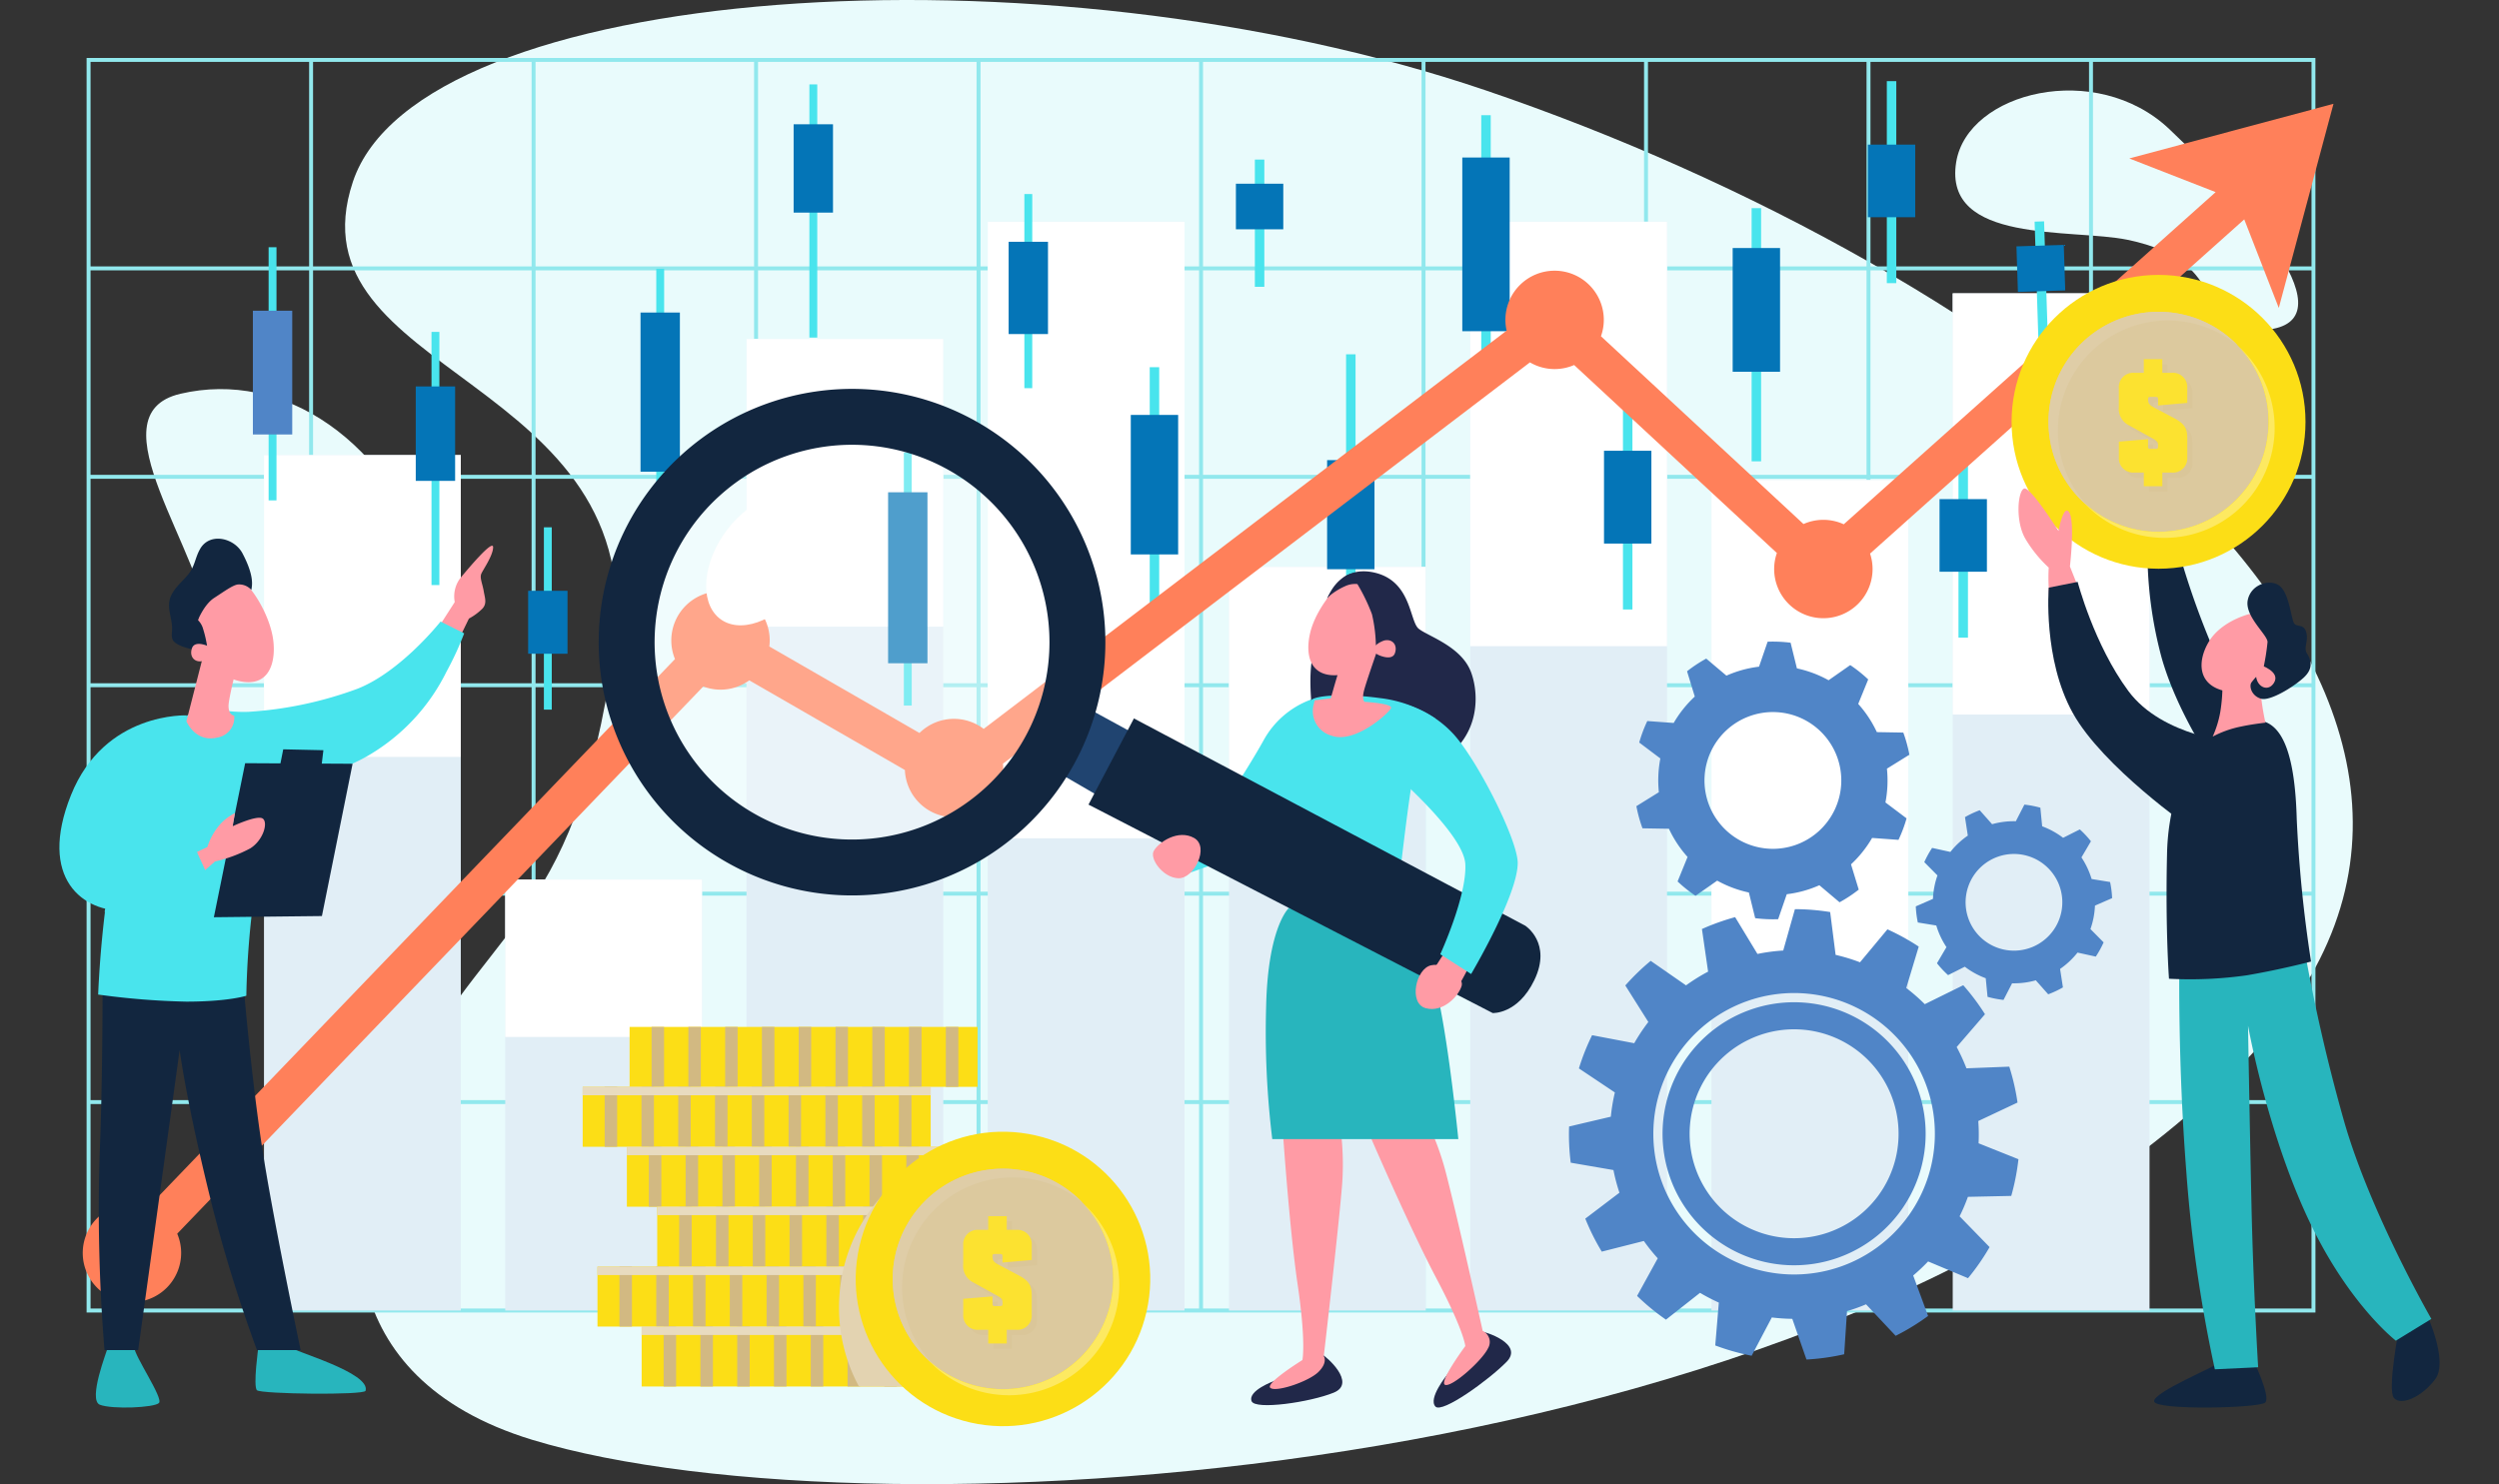 <svg xmlns="http://www.w3.org/2000/svg" width="505" height="300" viewBox="0 0 505 300">
  <rect x="0" y="0" width="505" height="300" fill="#333333" stroke="none"/>
  <g id="t1-i3" transform="translate(771 236)">
    <rect id="Rectángulo_36507" data-name="Rectángulo 36507" width="505" height="300" transform="translate(-771 -236)" fill="none"/>
    <g id="Group_110006" data-name="Group 110006">
      <path id="Path_168144" data-name="Path 168144" d="M-312.555-26.657C-251.6-99.126-366.207-182.2-470.7-217.711c-90.177-30.646-215.625-21.628-228.986,18.447-13.179,39.528,60.651,39.022,52.716,94.868C-655.211-46.421-672.916-51.5-693.1-9.528-701.337,7.6-704.917,42.4-663.448,55.035-594.258,76.117-393.277,64.259-312.555-26.657Z" fill="#e9fbfc"/>
      <path id="Path_168145" data-name="Path 168145" d="M-706.888-58.719c14.651.965,39.816-11.58,23.871-60.4-9.22-28.233-30.859-42.109-51.512-37.289-18.116,4.227,4.912,32.025,6.049,48.585C-726.544-79.642-729.38-60.2-706.888-58.719Z" fill="#e9fbfc"/>
      <path id="Path_168146" data-name="Path 168146" d="M-314.763-169.249c19.206-.2,1.006-22.793-17.868-40.663-14.791-14-40.769-7.521-43.062,6.7-2.675,16.59,23.447,13.372,34.636,15.686C-319.217-183.005-328.318-169.106-314.763-169.249Z" fill="#e9fbfc"/>
    </g>
    <g id="Group_110073" data-name="Group 110073">
      <g id="Group_110023" data-name="Group 110023">
        <g id="Group_110013" data-name="Group 110013">
          <g id="Group_110007" data-name="Group 110007">
            <path id="Path_168147" data-name="Path 168147" d="M-303.091,29.3H-753.5V-224.279h450.4ZM-752.7,28.5h448.813V-223.483H-752.7Z" fill="#91e8ed"/>
          </g>
          <g id="Group_110008" data-name="Group 110008">
            <rect id="Rectangle_36513" data-name="Rectangle 36513" width="449.609" height="0.795" transform="translate(-753.098 -13.627)" fill="#91e8ed"/>
          </g>
          <g id="Group_110009" data-name="Group 110009">
            <rect id="Rectangle_36514" data-name="Rectangle 36514" width="449.609" height="0.795" transform="translate(-753.098 -55.757)" fill="#91e8ed"/>
          </g>
          <g id="Group_110010" data-name="Group 110010">
            <rect id="Rectangle_36515" data-name="Rectangle 36515" width="449.609" height="0.796" transform="translate(-753.098 -97.888)" fill="#91e8ed"/>
          </g>
          <g id="Group_110011" data-name="Group 110011">
            <rect id="Rectangle_36516" data-name="Rectangle 36516" width="449.609" height="0.796" transform="translate(-753.098 -140.018)" fill="#91e8ed"/>
          </g>
          <g id="Group_110012" data-name="Group 110012">
            <rect id="Rectangle_36517" data-name="Rectangle 36517" width="449.609" height="0.796" transform="translate(-753.098 -182.149)" fill="#91e8ed"/>
          </g>
        </g>
        <g id="Group_110014" data-name="Group 110014">
          <rect id="Rectangle_36518" data-name="Rectangle 36518" width="0.796" height="252.782" transform="translate(-528.691 -223.881)" fill="#91e8ed"/>
        </g>
        <g id="Group_110015" data-name="Group 110015">
          <rect id="Rectangle_36519" data-name="Rectangle 36519" width="0.796" height="252.782" transform="translate(-573.652 -223.881)" fill="#91e8ed"/>
        </g>
        <g id="Group_110016" data-name="Group 110016">
          <rect id="Rectangle_36520" data-name="Rectangle 36520" width="0.796" height="252.782" transform="translate(-618.613 -223.881)" fill="#91e8ed"/>
        </g>
        <g id="Group_110017" data-name="Group 110017">
          <rect id="Rectangle_36521" data-name="Rectangle 36521" width="0.796" height="252.782" transform="translate(-663.574 -223.881)" fill="#91e8ed"/>
        </g>
        <g id="Group_110018" data-name="Group 110018">
          <rect id="Rectangle_36522" data-name="Rectangle 36522" width="0.796" height="252.782" transform="translate(-708.535 -223.881)" fill="#91e8ed"/>
        </g>
        <g id="Group_110019" data-name="Group 110019">
          <rect id="Rectangle_36523" data-name="Rectangle 36523" width="0.796" height="252.782" transform="translate(-393.809 -223.881)" fill="#91e8ed"/>
        </g>
        <g id="Group_110020" data-name="Group 110020">
          <rect id="Rectangle_36524" data-name="Rectangle 36524" width="0.796" height="252.782" transform="translate(-438.77 -223.881)" fill="#91e8ed"/>
        </g>
        <g id="Group_110021" data-name="Group 110021">
          <rect id="Rectangle_36525" data-name="Rectangle 36525" width="0.796" height="252.782" transform="translate(-483.731 -223.881)" fill="#91e8ed"/>
        </g>
        <g id="Group_110022" data-name="Group 110022">
          <rect id="Rectangle_36526" data-name="Rectangle 36526" width="0.796" height="252.782" transform="translate(-348.848 -223.881)" fill="#91e8ed"/>
        </g>
      </g>
      <g id="Group_110026" data-name="Group 110026">
        <g id="Group_110024" data-name="Group 110024">
          <rect id="Rectangle_36527" data-name="Rectangle 36527" width="39.771" height="172.91" transform="translate(-717.653 -144.009)" fill="#e1eef6"/>
          <rect id="Rectangle_36528" data-name="Rectangle 36528" width="39.771" height="87.113" transform="translate(-668.902 -58.212)" fill="#e1eef6"/>
          <rect id="Rectangle_36529" data-name="Rectangle 36529" width="39.771" height="196.389" transform="translate(-620.15 -167.488)" fill="#e1eef6"/>
          <rect id="Rectangle_36530" data-name="Rectangle 36530" width="39.771" height="220.087" transform="translate(-571.399 -191.186)" fill="#e1eef6"/>
          <rect id="Rectangle_36531" data-name="Rectangle 36531" width="39.771" height="150.309" transform="translate(-522.647 -121.408)" fill="#e1eef6"/>
          <rect id="Rectangle_36532" data-name="Rectangle 36532" width="39.771" height="220.087" transform="translate(-473.896 -191.186)" fill="#e1eef6"/>
          <rect id="Rectangle_36533" data-name="Rectangle 36533" width="39.771" height="167.863" transform="translate(-425.144 -138.962)" fill="#e1eef6"/>
          <rect id="Rectangle_36534" data-name="Rectangle 36534" width="39.771" height="205.605" transform="translate(-376.393 -176.704)" fill="#e1eef6"/>
        </g>
        <g id="Group_110025" data-name="Group 110025">
          <rect id="Rectangle_36535" data-name="Rectangle 36535" width="39.771" height="61.001" transform="translate(-717.653 -144.009)" fill="#fff"/>
          <rect id="Rectangle_36536" data-name="Rectangle 36536" width="39.771" height="31.817" transform="translate(-668.902 -58.212)" fill="#fff"/>
          <rect id="Rectangle_36537" data-name="Rectangle 36537" width="39.771" height="58.149" transform="translate(-620.15 -167.488)" fill="#fff"/>
          <rect id="Rectangle_36538" data-name="Rectangle 36538" width="39.771" height="124.635" transform="translate(-571.399 -191.186)" fill="#fff"/>
          <rect id="Rectangle_36539" data-name="Rectangle 36539" width="39.771" height="42.35" transform="translate(-522.647 -121.408)" fill="#fff"/>
          <rect id="Rectangle_36540" data-name="Rectangle 36540" width="39.771" height="85.797" transform="translate(-473.896 -191.186)" fill="#fff"/>
          <rect id="Rectangle_36541" data-name="Rectangle 36541" width="39.771" height="98.085" transform="translate(-425.144 -138.962)" fill="#fff"/>
          <rect id="Rectangle_36542" data-name="Rectangle 36542" width="39.771" height="85.138" transform="translate(-376.393 -176.704)" fill="#fff"/>
        </g>
      </g>
      <g id="Group_110037" data-name="Group 110037">
        <g id="Group_110027" data-name="Group 110027">
          <rect id="Rectangle_36543" data-name="Rectangle 36543" width="1.591" height="51.173" transform="translate(-716.717 -186.026)" fill="#49e4ed"/>
          <rect id="Rectangle_36544" data-name="Rectangle 36544" width="7.954" height="25.015" transform="translate(-719.898 -173.193)" fill="#5085c7"/>
        </g>
        <g id="Group_110028" data-name="Group 110028">
          <rect id="Rectangle_36545" data-name="Rectangle 36545" width="1.591" height="36.854" transform="translate(-661.091 -129.413)" fill="#49e4ed"/>
          <rect id="Rectangle_36546" data-name="Rectangle 36546" width="7.954" height="12.727" transform="translate(-664.272 -116.58)" fill="#0475b7"/>
        </g>
        <g id="Group_110029" data-name="Group 110029">
          <rect id="Rectangle_36547" data-name="Rectangle 36547" width="1.591" height="51.173" transform="translate(-638.38 -181.678)" fill="#49e4ed"/>
          <rect id="Rectangle_36548" data-name="Rectangle 36548" width="7.954" height="32.174" transform="translate(-641.562 -172.823)" fill="#0475b7"/>
        </g>
        <g id="Group_110030" data-name="Group 110030">
          <rect id="Rectangle_36549" data-name="Rectangle 36549" width="1.591" height="51.173" transform="translate(-607.44 -218.94)" fill="#49e4ed"/>
          <rect id="Rectangle_36550" data-name="Rectangle 36550" width="7.954" height="17.856" transform="translate(-610.622 -210.88)" fill="#0475b7"/>
        </g>
        <g id="Group_110031" data-name="Group 110031">
          <rect id="Rectangle_36551" data-name="Rectangle 36551" width="1.591" height="51.173" transform="translate(-588.35 -144.554)" fill="#49e4ed"/>
          <rect id="Rectangle_36552" data-name="Rectangle 36552" width="7.954" height="34.561" transform="translate(-591.532 -136.494)" fill="#0475b7"/>
        </g>
        <g id="Group_110032" data-name="Group 110032">
          <rect id="Rectangle_36553" data-name="Rectangle 36553" width="1.591" height="39.241" transform="translate(-563.994 -196.777)" fill="#49e4ed"/>
          <rect id="Rectangle_36554" data-name="Rectangle 36554" width="7.954" height="18.651" transform="translate(-567.175 -187.126)" fill="#0475b7"/>
        </g>
        <g id="Group_110033" data-name="Group 110033">
          <rect id="Rectangle_36555" data-name="Rectangle 36555" width="1.914" height="51.173" transform="translate(-538.661 -161.778)" fill="#49e4ed"/>
          <rect id="Rectangle_36556" data-name="Rectangle 36556" width="9.573" height="28.197" transform="translate(-542.49 -152.128)" fill="#0475b7"/>
        </g>
        <g id="Group_110034" data-name="Group 110034">
          <rect id="Rectangle_36557" data-name="Rectangle 36557" width="1.914" height="25.718" transform="translate(-517.417 -203.744)" fill="#49e4ed"/>
          <rect id="Rectangle_36558" data-name="Rectangle 36558" width="9.573" height="9.216" transform="translate(-521.246 -198.866)" fill="#0475b7"/>
        </g>
        <rect id="Rectangle_36559" data-name="Rectangle 36559" width="1.915" height="25.718" transform="matrix(0.999, -0.032, 0.032, 0.999, -359.845, -191.199)" fill="#49e4ed"/>
        <rect id="Rectangle_36560" data-name="Rectangle 36560" width="9.573" height="9.216" transform="matrix(0.999, -0.032, 0.032, 0.999, -363.514, -186.199)" fill="#0475b7"/>
        <g id="Group_110035" data-name="Group 110035">
          <rect id="Rectangle_36561" data-name="Rectangle 36561" width="1.591" height="51.173" transform="translate(-683.802 -168.91)" fill="#49e4ed"/>
          <rect id="Rectangle_36562" data-name="Rectangle 36562" width="7.954" height="19.09" transform="translate(-686.983 -157.888)" fill="#0475b7"/>
        </g>
        <g id="Group_110036" data-name="Group 110036">
          <rect id="Rectangle_36563" data-name="Rectangle 36563" width="1.914" height="51.173" transform="translate(-498.985 -164.383)" fill="#49e4ed"/>
          <rect id="Rectangle_36564" data-name="Rectangle 36564" width="9.573" height="22.053" transform="translate(-502.814 -142.993)" fill="#0475b7"/>
        </g>
        <rect id="Rectangle_36565" data-name="Rectangle 36565" width="1.915" height="51.173" transform="translate(-471.666 -212.714)" fill="#49e4ed"/>
        <rect id="Rectangle_36566" data-name="Rectangle 36566" width="9.573" height="35.109" transform="translate(-475.495 -204.16)" fill="#0475b7"/>
        <rect id="Rectangle_36567" data-name="Rectangle 36567" width="1.915" height="43.218" transform="translate(-443.031 -156.018)" fill="#49e4ed"/>
        <rect id="Rectangle_36568" data-name="Rectangle 36568" width="9.573" height="18.761" transform="translate(-446.86 -144.887)" fill="#0475b7"/>
        <rect id="Rectangle_36569" data-name="Rectangle 36569" width="1.915" height="51.173" transform="translate(-417.029 -193.925)" fill="#49e4ed"/>
        <rect id="Rectangle_36570" data-name="Rectangle 36570" width="9.573" height="25.015" transform="translate(-420.858 -185.865)" fill="#0475b7"/>
        <rect id="Rectangle_36571" data-name="Rectangle 36571" width="1.915" height="40.832" transform="translate(-389.71 -219.598)" fill="#49e4ed"/>
        <rect id="Rectangle_36572" data-name="Rectangle 36572" width="9.573" height="14.674" transform="translate(-393.539 -206.766)" fill="#0475b7"/>
        <rect id="Rectangle_36573" data-name="Rectangle 36573" width="1.914" height="40.832" transform="translate(-375.227 -147.941)" fill="#49e4ed"/>
        <rect id="Rectangle_36574" data-name="Rectangle 36574" width="9.573" height="14.674" transform="translate(-379.056 -135.108)" fill="#0475b7"/>
      </g>
      <path id="Path_168148" data-name="Path 168148" d="M-320.078-209.5l-20.632,5.529,17.45,6.806-75.152,67.141a9.884,9.884,0,0,0-4.123-.9,9.907,9.907,0,0,0-4.012.849l-40.929-37.958a9.9,9.9,0,0,0,.575-3.308,9.943,9.943,0,0,0-9.943-9.942,9.943,9.943,0,0,0-9.943,9.942,9.935,9.935,0,0,0,.247,2.176l-105.678,80.5a9.88,9.88,0,0,0-6-2.028,9.911,9.911,0,0,0-6.971,2.857l-30.348-17.491a10.084,10.084,0,0,0,.081-1.211,9.943,9.943,0,0,0-9.943-9.943,9.943,9.943,0,0,0-9.943,9.943,9.907,9.907,0,0,0,.742,3.762L-740.978,7.922a9.919,9.919,0,0,0-3.359-.594,9.943,9.943,0,0,0-9.942,9.943,9.943,9.943,0,0,0,9.942,9.943,9.943,9.943,0,0,0,9.943-9.943,9.912,9.912,0,0,0-.793-3.895l106.3-110.611a9.915,9.915,0,0,0,3.491.642,9.883,9.883,0,0,0,5.811-1.886l31.447,18.125a9.934,9.934,0,0,0,9.923,9.548,9.942,9.942,0,0,0,9.942-9.942c0-.3-.018-.593-.044-.885l106.486-81.118a9.879,9.879,0,0,0,4.99,1.352,9.893,9.893,0,0,0,3.944-.817l40.971,38a9.9,9.9,0,0,0-.549,3.235,9.942,9.942,0,0,0,9.943,9.943,9.943,9.943,0,0,0,9.943-9.943,9.94,9.94,0,0,0-.507-3.12l75.616-67.555,6.98,17.9,5.528-20.631,5.528-20.632Z" fill="#ff805a"/>
      <g id="Group_110038" data-name="Group 110038">
        <circle id="Ellipse_5370" data-name="Ellipse 5370" cx="19.841" cy="19.841" r="19.841" transform="translate(-434.899 2.529) rotate(-64.476)" fill="none"/>
        <path id="Path_168149" data-name="Path 168149" d="M-417.417-31.85a26.584,26.584,0,0,0-16.051,34A26.584,26.584,0,0,0-399.473,18.2,26.583,26.583,0,0,0-383.422-15.8,26.583,26.583,0,0,0-417.417-31.85Zm16.1,44.9A21.112,21.112,0,0,1-428.318.3a21.112,21.112,0,0,1,12.747-27,21.112,21.112,0,0,1,27,12.748A21.112,21.112,0,0,1-401.319,13.047Z" fill="#5085c7"/>
        <path id="Path_168150" data-name="Path 168150" d="M-364.564,5.737a45.62,45.62,0,0,0,1.454-7.416L-371.167-4.9a37.131,37.131,0,0,0-.058-4.5l7.929-3.735a45.6,45.6,0,0,0-1.666-7.256l-8.657.336a37.392,37.392,0,0,0-1.974-4.3l5.721-6.634a45.168,45.168,0,0,0-4.392-5.86l-7.775,3.83a37.275,37.275,0,0,0-3.745-3.27l2.524-8.37a45.8,45.8,0,0,0-6.324-3.49l-5.545,6.662a37.52,37.52,0,0,0-4.929-1.5l-1.1-8.655a45.3,45.3,0,0,0-7.124-.583l-2.361,8.36a37.1,37.1,0,0,0-5.209.692l-4.512-7.441q-1.705.467-3.4,1.072t-3.307,1.332l1.245,8.613a36.987,36.987,0,0,0-4.462,2.775l-7.136-4.954a45.294,45.294,0,0,0-5.13,4.976l4.652,7.381a37.484,37.484,0,0,0-2.851,4.291l-8.516-1.621a45.954,45.954,0,0,0-2.665,6.713l7.267,4.86a37.326,37.326,0,0,0-.813,4.9l-8.438,1.983a45.064,45.064,0,0,0,.333,7.316l8.632,1.487a37.625,37.625,0,0,0,1.211,4.578l-6.9,5.241A45.631,45.631,0,0,0-447.312,17l8.5-2.154A37.04,37.04,0,0,0-436,18.35l-4.176,7.6a45.59,45.59,0,0,0,5.835,4.8l6.883-5.422a37.538,37.538,0,0,0,3.8,1.973l-.723,8.662a45.711,45.711,0,0,0,7.357,2.081l4.076-7.74a36.92,36.92,0,0,0,4.135.28l2.869,8.226a45.207,45.207,0,0,0,7.618-1.065l.575-8.716q.974-.291,1.942-.637t1.9-.743l5.982,6.365A45.22,45.22,0,0,0-381.368,30l-3.011-8.175a36.88,36.88,0,0,0,3.014-2.843l8.066,3.386a45.629,45.629,0,0,0,4.358-6.282L-375,9.862a37.378,37.378,0,0,0,1.678-3.937Zm-34.279,14.214a28.448,28.448,0,0,1-36.38-17.176A28.448,28.448,0,0,1-418.046-33.6a28.448,28.448,0,0,1,36.379,17.177A28.446,28.446,0,0,1-398.843,19.951Z" fill="#5085c7"/>
      </g>
      <path id="Path_168151" data-name="Path 168151" d="M-349.189-60.577a16.548,16.548,0,0,0-1.188-2.112l1.915-3.259a19.717,19.717,0,0,0-2.245-2.4l-3.376,1.7a16.445,16.445,0,0,0-4.233-2.328l-.367-3.761a20,20,0,0,0-3.226-.621l-1.73,3.359a16.272,16.272,0,0,0-4.795.6l-2.506-2.825q-.764.285-1.516.636t-1.458.76l.574,3.733a16.28,16.28,0,0,0-3.526,3.3l-3.69-.813a20.039,20.039,0,0,0-1.582,2.878l2.661,2.685a16.415,16.415,0,0,0-.912,4.744l-3.465,1.511a19.682,19.682,0,0,0,.41,3.258l3.731.608a16.551,16.551,0,0,0,.866,2.262,16.548,16.548,0,0,0,1.188,2.112l-1.915,3.259a19.719,19.719,0,0,0,2.245,2.4l3.377-1.7a16.423,16.423,0,0,0,4.232,2.328l.367,3.761a20,20,0,0,0,3.226.621l1.731-3.359a16.265,16.265,0,0,0,4.794-.6l2.506,2.825q.765-.285,1.516-.636t1.458-.76l-.574-3.733a16.257,16.257,0,0,0,3.526-3.305l3.69.813a19.938,19.938,0,0,0,1.582-2.878l-2.66-2.685a16.414,16.414,0,0,0,.911-4.744l3.466-1.511a19.787,19.787,0,0,0-.41-3.258l-3.732-.608A16.425,16.425,0,0,0-349.189-60.577Zm-10.673,15.812a9.776,9.776,0,0,1-13-4.692,9.776,9.776,0,0,1,4.693-13,9.775,9.775,0,0,1,13,4.692A9.776,9.776,0,0,1-359.862-44.765Z" fill="#5085c7"/>
      <path id="Path_168152" data-name="Path 168152" d="M-389.588-77.2a23.454,23.454,0,0,0-.1-3.424l4.542-2.819a27.807,27.807,0,0,0-1.232-4.476l-5.345-.094a23.217,23.217,0,0,0-3.766-5.7l2.017-4.949a28.165,28.165,0,0,0-3.628-2.9l-4.377,3.065a23.012,23.012,0,0,0-6.4-2.4l-1.276-5.185q-1.145-.147-2.317-.2c-.781-.035-1.556-.036-2.325-.008l-1.739,5.049a23,23,0,0,0-6.587,1.815l-4.083-3.447a28.2,28.2,0,0,0-3.875,2.561l1.562,5.111a23.241,23.241,0,0,0-4.264,5.337l-5.332-.389a27.813,27.813,0,0,0-1.631,4.346l4.269,3.218a23.424,23.424,0,0,0-.4,3.4,23.446,23.446,0,0,0,.1,3.424l-4.542,2.819a27.807,27.807,0,0,0,1.232,4.476l5.345.094a23.266,23.266,0,0,0,3.765,5.7l-2.017,4.948a28.071,28.071,0,0,0,3.629,2.9l4.377-3.064a23.01,23.01,0,0,0,6.4,2.4l1.276,5.186c.763.1,1.535.166,2.317.2s1.556.037,2.325.009l1.739-5.05a23,23,0,0,0,6.587-1.814l4.083,3.446a28.2,28.2,0,0,0,3.875-2.561l-1.562-5.111a23.236,23.236,0,0,0,4.264-5.336l5.332.389a27.964,27.964,0,0,0,1.631-4.347l-4.269-3.217A23.438,23.438,0,0,0-389.588-77.2Zm-23.767,12.763A13.822,13.822,0,0,1-426.54-78.868a13.823,13.823,0,0,1,14.433-13.185A13.823,13.823,0,0,1-398.922-77.62,13.823,13.823,0,0,1-413.355-64.435Z" fill="#5085c7"/>
      <g id="Group_110057" data-name="Group 110057">
        <g id="Group_110050" data-name="Group 110050">
          <g id="Group_110039" data-name="Group 110039">
            <rect id="Rectangle_36575" data-name="Rectangle 36575" width="70.322" height="12.114" transform="translate(-643.772 -28.422)" fill="#fcde16"/>
            <rect id="Rectangle_36576" data-name="Rectangle 36576" width="2.524" height="12.114" transform="translate(-639.331 -28.422)" fill="#d2b982" style="mix-blend-mode: multiply;isolation: isolate"/>
            <rect id="Rectangle_36577" data-name="Rectangle 36577" width="2.524" height="12.114" transform="translate(-631.898 -28.422)" fill="#d2b982" style="mix-blend-mode: multiply;isolation: isolate"/>
            <rect id="Rectangle_36578" data-name="Rectangle 36578" width="2.524" height="12.114" transform="translate(-624.464 -28.422)" fill="#d2b982" style="mix-blend-mode: multiply;isolation: isolate"/>
            <rect id="Rectangle_36579" data-name="Rectangle 36579" width="2.524" height="12.114" transform="translate(-617.031 -28.422)" fill="#d2b982" style="mix-blend-mode: multiply;isolation: isolate"/>
            <rect id="Rectangle_36580" data-name="Rectangle 36580" width="2.524" height="12.114" transform="translate(-609.598 -28.422)" fill="#d2b982" style="mix-blend-mode: multiply;isolation: isolate"/>
            <rect id="Rectangle_36581" data-name="Rectangle 36581" width="2.524" height="12.114" transform="translate(-602.164 -28.422)" fill="#d2b982" style="mix-blend-mode: multiply;isolation: isolate"/>
            <rect id="Rectangle_36582" data-name="Rectangle 36582" width="2.524" height="12.114" transform="translate(-594.731 -28.422)" fill="#d2b982" style="mix-blend-mode: multiply;isolation: isolate"/>
            <rect id="Rectangle_36583" data-name="Rectangle 36583" width="2.524" height="12.114" transform="translate(-587.298 -28.422)" fill="#d2b982" style="mix-blend-mode: multiply;isolation: isolate"/>
            <rect id="Rectangle_36584" data-name="Rectangle 36584" width="2.524" height="12.114" transform="translate(-579.865 -28.422)" fill="#d2b982" style="mix-blend-mode: multiply;isolation: isolate"/>
          </g>
          <g id="Group_110041" data-name="Group 110041">
            <g id="Group_110040" data-name="Group 110040">
              <rect id="Rectangle_36585" data-name="Rectangle 36585" width="70.322" height="12.114" transform="translate(-653.25 -16.309)" fill="#fcde16"/>
              <rect id="Rectangle_36586" data-name="Rectangle 36586" width="2.524" height="12.114" transform="translate(-648.81 -16.309)" fill="#d2b982" style="mix-blend-mode: multiply;isolation: isolate"/>
              <rect id="Rectangle_36587" data-name="Rectangle 36587" width="2.524" height="12.114" transform="translate(-641.376 -16.309)" fill="#d2b982" style="mix-blend-mode: multiply;isolation: isolate"/>
              <rect id="Rectangle_36588" data-name="Rectangle 36588" width="2.524" height="12.114" transform="translate(-633.943 -16.309)" fill="#d2b982" style="mix-blend-mode: multiply;isolation: isolate"/>
              <rect id="Rectangle_36589" data-name="Rectangle 36589" width="2.524" height="12.114" transform="translate(-626.51 -16.309)" fill="#d2b982" style="mix-blend-mode: multiply;isolation: isolate"/>
              <rect id="Rectangle_36590" data-name="Rectangle 36590" width="2.524" height="12.114" transform="translate(-619.076 -16.309)" fill="#d2b982" style="mix-blend-mode: multiply;isolation: isolate"/>
              <rect id="Rectangle_36591" data-name="Rectangle 36591" width="2.524" height="12.114" transform="translate(-611.643 -16.309)" fill="#d2b982" style="mix-blend-mode: multiply;isolation: isolate"/>
              <rect id="Rectangle_36592" data-name="Rectangle 36592" width="2.524" height="12.114" transform="translate(-604.209 -16.309)" fill="#d2b982" style="mix-blend-mode: multiply;isolation: isolate"/>
              <rect id="Rectangle_36593" data-name="Rectangle 36593" width="2.524" height="12.114" transform="translate(-596.776 -16.309)" fill="#d2b982" style="mix-blend-mode: multiply;isolation: isolate"/>
              <rect id="Rectangle_36594" data-name="Rectangle 36594" width="2.524" height="12.114" transform="translate(-589.343 -16.309)" fill="#d2b982" style="mix-blend-mode: multiply;isolation: isolate"/>
            </g>
            <rect id="Rectangle_36595" data-name="Rectangle 36595" width="70.322" height="1.702" transform="translate(-653.25 -16.309)" fill="#e8dbbf" style="mix-blend-mode: multiply;isolation: isolate"/>
          </g>
          <g id="Group_110043" data-name="Group 110043">
            <g id="Group_110042" data-name="Group 110042">
              <rect id="Rectangle_36596" data-name="Rectangle 36596" width="70.322" height="12.114" transform="translate(-644.322 -4.195)" fill="#fcde16"/>
              <rect id="Rectangle_36597" data-name="Rectangle 36597" width="2.524" height="12.114" transform="translate(-639.882 -4.195)" fill="#d2b982" style="mix-blend-mode: multiply;isolation: isolate"/>
              <rect id="Rectangle_36598" data-name="Rectangle 36598" width="2.524" height="12.114" transform="translate(-632.448 -4.195)" fill="#d2b982" style="mix-blend-mode: multiply;isolation: isolate"/>
              <rect id="Rectangle_36599" data-name="Rectangle 36599" width="2.524" height="12.114" transform="translate(-625.015 -4.195)" fill="#d2b982" style="mix-blend-mode: multiply;isolation: isolate"/>
              <rect id="Rectangle_36600" data-name="Rectangle 36600" width="2.524" height="12.114" transform="translate(-617.582 -4.195)" fill="#d2b982" style="mix-blend-mode: multiply;isolation: isolate"/>
              <rect id="Rectangle_36601" data-name="Rectangle 36601" width="2.524" height="12.114" transform="translate(-610.148 -4.195)" fill="#d2b982" style="mix-blend-mode: multiply;isolation: isolate"/>
              <rect id="Rectangle_36602" data-name="Rectangle 36602" width="2.524" height="12.114" transform="translate(-602.715 -4.195)" fill="#d2b982" style="mix-blend-mode: multiply;isolation: isolate"/>
              <rect id="Rectangle_36603" data-name="Rectangle 36603" width="2.524" height="12.114" transform="translate(-595.282 -4.195)" fill="#d2b982" style="mix-blend-mode: multiply;isolation: isolate"/>
              <rect id="Rectangle_36604" data-name="Rectangle 36604" width="2.524" height="12.114" transform="translate(-587.848 -4.195)" fill="#d2b982" style="mix-blend-mode: multiply;isolation: isolate"/>
              <rect id="Rectangle_36605" data-name="Rectangle 36605" width="2.524" height="12.114" transform="translate(-580.415 -4.195)" fill="#d2b982" style="mix-blend-mode: multiply;isolation: isolate"/>
            </g>
            <rect id="Rectangle_36606" data-name="Rectangle 36606" width="70.322" height="1.702" transform="translate(-644.322 -4.195)" fill="#e8dbbf" style="mix-blend-mode: multiply;isolation: isolate"/>
          </g>
          <g id="Group_110045" data-name="Group 110045">
            <g id="Group_110044" data-name="Group 110044">
              <rect id="Rectangle_36607" data-name="Rectangle 36607" width="70.322" height="12.114" transform="translate(-638.187 7.919)" fill="#fcde16"/>
              <rect id="Rectangle_36608" data-name="Rectangle 36608" width="2.524" height="12.114" transform="translate(-633.746 7.919)" fill="#d2b982" style="mix-blend-mode: multiply;isolation: isolate"/>
              <rect id="Rectangle_36609" data-name="Rectangle 36609" width="2.524" height="12.114" transform="translate(-626.313 7.919)" fill="#d2b982" style="mix-blend-mode: multiply;isolation: isolate"/>
              <rect id="Rectangle_36610" data-name="Rectangle 36610" width="2.524" height="12.114" transform="translate(-618.88 7.918)" fill="#d2b982" style="mix-blend-mode: multiply;isolation: isolate"/>
              <rect id="Rectangle_36611" data-name="Rectangle 36611" width="2.524" height="12.114" transform="translate(-611.446 7.918)" fill="#d2b982" style="mix-blend-mode: multiply;isolation: isolate"/>
              <rect id="Rectangle_36612" data-name="Rectangle 36612" width="2.524" height="12.114" transform="translate(-604.013 7.918)" fill="#d2b982" style="mix-blend-mode: multiply;isolation: isolate"/>
              <rect id="Rectangle_36613" data-name="Rectangle 36613" width="2.524" height="12.114" transform="translate(-596.58 7.918)" fill="#d2b982" style="mix-blend-mode: multiply;isolation: isolate"/>
              <rect id="Rectangle_36614" data-name="Rectangle 36614" width="2.524" height="12.114" transform="translate(-589.146 7.918)" fill="#d2b982" style="mix-blend-mode: multiply;isolation: isolate"/>
              <rect id="Rectangle_36615" data-name="Rectangle 36615" width="2.524" height="12.114" transform="translate(-581.713 7.918)" fill="#d2b982" style="mix-blend-mode: multiply;isolation: isolate"/>
              <rect id="Rectangle_36616" data-name="Rectangle 36616" width="2.524" height="12.114" transform="translate(-574.28 7.918)" fill="#d2b982" style="mix-blend-mode: multiply;isolation: isolate"/>
            </g>
            <rect id="Rectangle_36617" data-name="Rectangle 36617" width="70.322" height="1.702" transform="translate(-638.187 7.919)" fill="#e8dbbf" style="mix-blend-mode: multiply;isolation: isolate"/>
          </g>
          <g id="Group_110047" data-name="Group 110047">
            <g id="Group_110046" data-name="Group 110046">
              <rect id="Rectangle_36618" data-name="Rectangle 36618" width="70.322" height="12.114" transform="translate(-650.261 20.032)" fill="#fcde16"/>
              <rect id="Rectangle_36619" data-name="Rectangle 36619" width="2.524" height="12.114" transform="translate(-645.821 20.032)" fill="#d2b982" style="mix-blend-mode: multiply;isolation: isolate"/>
              <rect id="Rectangle_36620" data-name="Rectangle 36620" width="2.524" height="12.114" transform="translate(-638.387 20.032)" fill="#d2b982" style="mix-blend-mode: multiply;isolation: isolate"/>
              <rect id="Rectangle_36621" data-name="Rectangle 36621" width="2.524" height="12.114" transform="translate(-630.954 20.032)" fill="#d2b982" style="mix-blend-mode: multiply;isolation: isolate"/>
              <rect id="Rectangle_36622" data-name="Rectangle 36622" width="2.524" height="12.114" transform="translate(-623.521 20.032)" fill="#d2b982" style="mix-blend-mode: multiply;isolation: isolate"/>
              <rect id="Rectangle_36623" data-name="Rectangle 36623" width="2.524" height="12.114" transform="translate(-616.087 20.032)" fill="#d2b982" style="mix-blend-mode: multiply;isolation: isolate"/>
              <rect id="Rectangle_36624" data-name="Rectangle 36624" width="2.524" height="12.114" transform="translate(-608.654 20.032)" fill="#d2b982" style="mix-blend-mode: multiply;isolation: isolate"/>
              <rect id="Rectangle_36625" data-name="Rectangle 36625" width="2.524" height="12.114" transform="translate(-601.221 20.032)" fill="#d2b982" style="mix-blend-mode: multiply;isolation: isolate"/>
              <rect id="Rectangle_36626" data-name="Rectangle 36626" width="2.524" height="12.114" transform="translate(-593.787 20.032)" fill="#d2b982" style="mix-blend-mode: multiply;isolation: isolate"/>
              <rect id="Rectangle_36627" data-name="Rectangle 36627" width="2.524" height="12.114" transform="translate(-586.354 20.032)" fill="#d2b982" style="mix-blend-mode: multiply;isolation: isolate"/>
            </g>
            <rect id="Rectangle_36628" data-name="Rectangle 36628" width="70.322" height="1.702" transform="translate(-650.261 20.032)" fill="#e8dbbf" style="mix-blend-mode: multiply;isolation: isolate"/>
          </g>
          <g id="Group_110049" data-name="Group 110049">
            <g id="Group_110048" data-name="Group 110048">
              <rect id="Rectangle_36629" data-name="Rectangle 36629" width="70.322" height="12.114" transform="translate(-641.333 32.146)" fill="#fcde16"/>
              <rect id="Rectangle_36630" data-name="Rectangle 36630" width="2.524" height="12.114" transform="translate(-636.893 32.146)" fill="#d2b982" style="mix-blend-mode: multiply;isolation: isolate"/>
              <rect id="Rectangle_36631" data-name="Rectangle 36631" width="2.524" height="12.114" transform="translate(-629.459 32.146)" fill="#d2b982" style="mix-blend-mode: multiply;isolation: isolate"/>
              <rect id="Rectangle_36632" data-name="Rectangle 36632" width="2.524" height="12.114" transform="translate(-622.026 32.146)" fill="#d2b982" style="mix-blend-mode: multiply;isolation: isolate"/>
              <rect id="Rectangle_36633" data-name="Rectangle 36633" width="2.524" height="12.114" transform="translate(-614.593 32.146)" fill="#d2b982" style="mix-blend-mode: multiply;isolation: isolate"/>
              <rect id="Rectangle_36634" data-name="Rectangle 36634" width="2.524" height="12.114" transform="translate(-607.159 32.145)" fill="#d2b982" style="mix-blend-mode: multiply;isolation: isolate"/>
              <rect id="Rectangle_36635" data-name="Rectangle 36635" width="2.524" height="12.114" transform="translate(-599.726 32.145)" fill="#d2b982" style="mix-blend-mode: multiply;isolation: isolate"/>
              <rect id="Rectangle_36636" data-name="Rectangle 36636" width="2.524" height="12.114" transform="translate(-592.293 32.145)" fill="#d2b982" style="mix-blend-mode: multiply;isolation: isolate"/>
              <rect id="Rectangle_36637" data-name="Rectangle 36637" width="2.524" height="12.114" transform="translate(-584.859 32.145)" fill="#d2b982" style="mix-blend-mode: multiply;isolation: isolate"/>
              <rect id="Rectangle_36638" data-name="Rectangle 36638" width="2.524" height="12.114" transform="translate(-577.426 32.145)" fill="#d2b982" style="mix-blend-mode: multiply;isolation: isolate"/>
            </g>
            <rect id="Rectangle_36639" data-name="Rectangle 36639" width="70.322" height="1.702" transform="translate(-641.333 32.146)" fill="#e8dbbf" style="mix-blend-mode: multiply;isolation: isolate"/>
          </g>
        </g>
        <path id="Path_168153" data-name="Path 168153" d="M-571.756,7.918H-574V-3.843c-15.423,1.682-27.451,15.416-27.451,32.112a33.466,33.466,0,0,0,4.026,15.99h26.414V32.146h-8.928V20.032h12.075V7.919h-3.891Z" fill="#e3d3b1" style="mix-blend-mode: multiply;isolation: isolate"/>
        <g id="Group_110056" data-name="Group 110056">
          <g id="Group_110052" data-name="Group 110052">
            <g id="Group_110051" data-name="Group 110051">
              <circle id="Ellipse_5371" data-name="Ellipse 5371" cx="29.756" cy="29.756" r="29.756" transform="translate(-603.945 44.918) rotate(-77.154)" fill="#fcde16"/>
              <circle id="Ellipse_5372" data-name="Ellipse 5372" cx="22.283" cy="22.283" r="22.283" transform="translate(-590.601 0.239)" fill="#dcc99e" style="mix-blend-mode: multiply;isolation: isolate"/>
              <path id="Path_168154" data-name="Path 168154" d="M-588.7,24.289A22.284,22.284,0,0,1-566.416,2.005,22.19,22.19,0,0,1-552.238,7.1,22.215,22.215,0,0,0-568.318.239,22.282,22.282,0,0,0-590.6,22.522,22.239,22.239,0,0,0-582.5,39.714,22.21,22.21,0,0,1-588.7,24.289Z" fill="#dfcda7" style="mix-blend-mode: multiply;isolation: isolate"/>
              <path id="Path_168155" data-name="Path 168155" d="M-551.963,7.39a22.2,22.2,0,0,1,5.929,15.132,22.284,22.284,0,0,1-22.284,22.284,22.2,22.2,0,0,1-15.132-5.929,22.219,22.219,0,0,0,16.355,7.151,22.282,22.282,0,0,0,22.283-22.283A22.218,22.218,0,0,0-551.963,7.39Z" fill="#fde961" style="mix-blend-mode: overlay;isolation: isolate"/>
            </g>
          </g>
          <g id="Group_110055" data-name="Group 110055">
            <g id="Group_110053" data-name="Group 110053" style="mix-blend-mode: multiply;isolation: isolate">
              <path id="Path_168156" data-name="Path 168156" d="M-573.279,24.277a3.712,3.712,0,0,1-2.02-3.694V16.745a2.9,2.9,0,0,1,3.117-3.088h1.934V10.886h3.751v2.771h1.934a2.9,2.9,0,0,1,3.117,3.088v3l-5.916.52V18.91c0-.26-.145-.376-.462-.376h-1.1c-.317,0-.462.116-.462.376v.2c0,.836.433,1.154,1.126,1.529l4.242,2.251c2.165,1.154,2.569,2.222,2.569,4.04v3.839a2.9,2.9,0,0,1-3.117,3.088H-566.5v2.77h-3.751v-2.77h-1.934a2.9,2.9,0,0,1-3.117-3.088V27.6l5.916-.491v1.588c0,.259.145.375.462.375h1.1c.317,0,.462-.116.462-.375v-.375c0-.607-.174-.866-1.184-1.415Z" fill="#dac699"/>
            </g>
            <g id="Group_110054" data-name="Group 110054">
              <path id="Path_168157" data-name="Path 168157" d="M-574.336,23.219a3.713,3.713,0,0,1-2.02-3.694V15.686a2.9,2.9,0,0,1,3.117-3.087h1.934V9.828h3.751V12.6h1.934a2.9,2.9,0,0,1,3.117,3.087v3l-5.916.52V17.851c0-.259-.145-.375-.462-.375h-1.1c-.317,0-.462.116-.462.375v.2c0,.837.433,1.155,1.126,1.53l4.242,2.251c2.165,1.154,2.569,2.222,2.569,4.04v3.839A2.9,2.9,0,0,1-565.62,32.8h-1.934v2.771H-571.3V32.8h-1.934a2.9,2.9,0,0,1-3.117-3.087V26.538l5.916-.49v1.587c0,.26.145.374.462.374h1.1c.317,0,.462-.114.462-.374v-.376c0-.606-.174-.866-1.184-1.414Z" fill="#fce230"/>
            </g>
          </g>
        </g>
      </g>
      <g id="Group_110061" data-name="Group 110061">
        <path id="Path_168158" data-name="Path 168158" d="M-749.257,36.5c-.042.375-4.057,10.5-1.551,11.453s10.976.6,11.93-.358-5.011-9.544-5.011-11.333S-749.019,34.352-749.257,36.5Z" fill="#28b5bd"/>
        <path id="Path_168159" data-name="Path 168159" d="M-718.775,36.2s-1.124,8.033-.3,8.815,21.677,1.034,21.95.112c1.08-3.648-14.563-7.973-15.385-8.867S-718.775,36.2-718.775,36.2Z" fill="#28b5bd"/>
        <path id="Path_168160" data-name="Path 168160" d="M-750.271-36.635s.038,17.545-.537,32.75a347.551,347.551,0,0,0,.926,40.79h6.808L-734.7-23.75s1.333,10.308,6.263,30.244A293.086,293.086,0,0,0-719.073,36.9h8.828s-5.726-27.19-7.874-41.506S-721.7-35.919-721.7-35.919Z" fill="#12263f"/>
        <path id="Path_168161" data-name="Path 168161" d="M-679.106-114.3a6.145,6.145,0,0,1,1.074-4.772c1.67-2.028,6.681-7.994,6.681-6.323s-2.028,4.533-2.386,5.368.238,2.029.477,3.46.716,2.506-.239,3.579a11.916,11.916,0,0,1-2.744,2.029l-1.909,3.937a5.984,5.984,0,0,1-2.267-.716,12.9,12.9,0,0,1-1.908-1.551Z" fill="#ff9ba5"/>
        <path id="Path_168162" data-name="Path 168162" d="M-732.435-91.753s-6.92,3.459-8.71,6.323-5.965,14.555-7.874,28.036a218.711,218.711,0,0,0-2.147,22.43,152.161,152.161,0,0,0,17.776,1.431c8.59,0,12.169-1.193,12.169-1.193a173.125,173.125,0,0,1,1.671-21c1.55-10.141,4.294-21.356,4.294-21.356s11.714-1.929,19.089-6.442a40.209,40.209,0,0,0,15.391-16.7,63.122,63.122,0,0,0,3.579-7.755l-4.772-2.386s-7.994,10.141-16.822,13.6a77.559,77.559,0,0,1-21.953,4.653,27.7,27.7,0,0,1-5.607-.358Z" fill="#49e4ed"/>
        <path id="Path_168163" data-name="Path 168163" d="M-730.765-107.2s2.088,7.4,7.934,8.828,7.526-3.1,7.1-7.755c-.537-5.846-5.368-12.825-7.277-12.944s-7.4,5.846-7.874,7.755A9.47,9.47,0,0,0-730.765-107.2Z" fill="#ff9ba5"/>
        <path id="Path_168164" data-name="Path 168164" d="M-729.393-105.593-733.33-90.2s1.789,4.354,6.263,3.28a4.073,4.073,0,0,0,3.4-4.414s-1.492-.119-1.074-2.8,1.551-6.919,1.551-6.919Z" fill="#ff9ba5"/>
        <path id="Path_168165" data-name="Path 168165" d="M-729.006-104.335a24.616,24.616,0,0,0-1.043-4.837,4.048,4.048,0,0,0-.955-1.491s1.253-3.162,3.281-4.474,3.682-2.537,4.743-2.714a3.278,3.278,0,0,1,2.771,1.1c.186-1,.56-2.933-1.787-7.392-1.658-3.149-6.629-4.313-8.571-.888-1.058,1.866-1.007,3.453-2.435,5.183-1.2,1.452-2.416,2.336-3.311,4.027-1.253,2.368.123,4.6.091,6.947-.012.863-.287,1.965.446,2.627C-733.927-104.579-729.006-104.335-729.006-104.335Z" fill="#12263f"/>
        <path id="Path_168166" data-name="Path 168166" d="M-728.856-105.354s-2.744-1.313-3.341.358.477,2.982,2.148,2.624a4.993,4.993,0,0,0,2.744-2.147Z" fill="#ff9ba5"/>
        <path id="Path_168167" data-name="Path 168167" d="M-721.459-81.732l-6.323,31.138,21.833-.239,6.2-30.781Z" fill="#12263f"/>
        <g id="Group_110058" data-name="Group 110058">
          <path id="Path_168168" data-name="Path 168168" d="M-732.316-63.24l3.221-1.55a12.8,12.8,0,0,1,2.744-4.773,10.78,10.78,0,0,1,2.834-2.088L-723.965-69s5.011-2.356,6.085-1.521.089,4.355-2.55,6.01a28.329,28.329,0,0,1-7.114,2.639l-3.34,2.923Z" fill="#ff9ba5"/>
          <path id="Path_168169" data-name="Path 168169" d="M-733.151-91.395s-16.7-.836-23.5,16.106,2.505,23.741,11.095,23.383,16.345-7.516,16.345-7.516l-2.028-4.414s-8.5,3.449-13.362,0c-6.562-4.653,1.67-9.067,1.67-9.067s-.861-3.983,3.7-12.05C-737.685-87.7-733.151-91.395-733.151-91.395Z" fill="#49e4ed"/>
        </g>
        <path id="Path_168170" data-name="Path 168170" d="M-714.838-79.107l1.074-5.428,8.113.179-.656,5.488Z" fill="#12263f"/>
        <g id="Group_110059" data-name="Group 110059" style="mix-blend-mode: multiply;isolation: isolate">
          <path id="Path_168171" data-name="Path 168171" d="M-746.884-51.362a10.436,10.436,0,0,1-3-.354l.2-.617c.034.01,3.386,1.049,8.973-.717,5.116-1.618,11.331-6.56,11.394-6.61l.405.506c-.258.207-6.371,5.068-11.6,6.722A21.193,21.193,0,0,1-746.884-51.362Z" fill="#49e4ed"/>
        </g>
        <g id="Group_110060" data-name="Group 110060" style="mix-blend-mode: multiply;isolation: isolate">
          <path id="Path_168172" data-name="Path 168172" d="M-738.536-61.925a15.877,15.877,0,0,1-2.845-.25c-3.676-.663-4.833-2.314-5.43-3.679-1.694-3.875,2.311-9.394,2.482-9.627l.523.384c-.04.054-3.955,5.45-2.41,8.983.532,1.217,1.576,2.692,4.95,3.3a17.5,17.5,0,0,0,9.878-1.312l.291.58A17.985,17.985,0,0,1-738.536-61.925Z" fill="#49e4ed"/>
        </g>
      </g>
      <g id="Group_110065" data-name="Group 110065">
        <path id="Path_168173" data-name="Path 168173" d="M-513.551,43.154s-5.324,1.936-4.531,4.061c.691,1.853,11.828.235,16.594-1.707s-1.648-7.473-2.354-7.709S-513.551,43.154-513.551,43.154Z" fill="#212849"/>
        <path id="Path_168174" data-name="Path 168174" d="M-478.57,41.9s-3.916,4.783-2.348,6.421c1.368,1.429,10.749-5.361,14.359-9.03s-4.469-6.212-5.211-6.149S-478.57,41.9-478.57,41.9Z" fill="#212849"/>
        <path id="Path_168175" data-name="Path 168175" d="M-511.962-10.16s1.412,21.714,3.177,33.718.971,15.359.971,15.359-7.679,4.767-6.443,5.649,7.767-1.324,9.709-3.266,1.059-3.177,1.059-3.177,3-25.863,3.708-34.69a55.968,55.968,0,0,0-1.236-16.418s-5.3-4.413-7.415-3S-511.962-10.16-511.962-10.16Z" fill="#ff9ba5"/>
        <path id="Path_168176" data-name="Path 168176" d="M-495.013-8.422s8.569,20,14.234,30.732,5.889,13.783,5.889,13.783-5.506,7.427-4.047,7.848,7.454-4.929,8.637-7.407a2.467,2.467,0,0,0-1.073-3.506S-476.722,8.892-479,.334a55.966,55.966,0,0,0-6.637-15.067s-6.464-2.4-7.991-.358S-495.013-8.422-495.013-8.422Z" fill="#ff9ba5"/>
        <path id="Path_168177" data-name="Path 168177" d="M-510.638-52.353s-4.149,3.884-4.5,19.772A178.758,178.758,0,0,0-513.9-5.747h37.6s-1.765-18.007-4.06-28.6-9.886-18.89-9.886-18.89Z" fill="#28b5bd"/>
        <path id="Path_168178" data-name="Path 168178" d="M-503.253-95.369a17.963,17.963,0,0,0-12.358,8.944c-3.806,6.892-11.769,18.713-11.769,18.713l-7.3,4.237,3.06,4.237s10.357-3.3,15.535-6.826S-503.136-91.015-502.9-92.78A3.8,3.8,0,0,0-503.253-95.369Z" fill="#49e4ed"/>
        <path id="Path_168179" data-name="Path 168179" d="M-502.783-114.936s2.207-7.061,9.622-5.3,6.973,9.8,8.856,11.328,8.675,3.571,10.592,8.827c1.825,5,1.478,13.487-6.473,17.978-9.533,5.384-23.656,1.206-24.833-4.914s-2-14.947.236-19.537A18.425,18.425,0,0,0-502.783-114.936Z" fill="#212849"/>
        <path id="Path_168180" data-name="Path 168180" d="M-506.048-94.457c-.971,1.059-4.59,8.3-5.561,13.682s.971,28.422.971,28.422l21.625,1.236s2.913-26.922,3.884-29.129,4.237-10.474,4.237-10.474a25.124,25.124,0,0,0-11.3-4.178C-498.719-95.8-505.077-95.516-506.048-94.457Z" fill="#49e4ed"/>
        <path id="Path_168181" data-name="Path 168181" d="M-491.4-107.029s-3.1,6.92-9.011,7.478-6.9-4.1-5.814-8.588c1.363-5.629,7.081-11.746,8.961-11.589s6.38,6.768,6.572,8.7A9.358,9.358,0,0,1-491.4-107.029Z" fill="#ff9ba5"/>
        <path id="Path_168182" data-name="Path 168182" d="M-491.955-106.609s-2.942,8.356-3.413,10.239.118,2.236.118,2.236,5.708.324,5.355,1.266-7.356,7.326-12.064,5.561a5.131,5.131,0,0,1-3.527-6.43c.117-.706.232-.72.232-.72l3.178-.383s2.589-9.415,3.413-10.239S-491.955-106.609-491.955-106.609Z" fill="#ff9ba5"/>
        <path id="Path_168183" data-name="Path 168183" d="M-502.812-115.142a13.653,13.653,0,0,1,3.6-2.353,4.734,4.734,0,0,1,2.516-.442,37.563,37.563,0,0,1,2.942,6.091,30.179,30.179,0,0,1,.8,6.826s3.325-1.089,3.854-2.677-.971-9.533-3.354-10.858-3.972-2.118-6-1.324S-502.812-115.142-502.812-115.142Z" fill="#212849"/>
        <path id="Path_168184" data-name="Path 168184" d="M-492.421-103.6s2.707,1.295,3.3-.353-.471-2.942-2.119-2.589a4.931,4.931,0,0,0-2.707,2.118Z" fill="#ff9ba5"/>
        <g id="Group_110063" data-name="Group 110063">
          <path id="Path_168185" data-name="Path 168185" d="M-550.448-92.427l9.71,5.3-6.179,13.24-10.945-6.355Z" fill="#204470"/>
          <path id="Path_168186" data-name="Path 168186" d="M-541.856-90.779l-9.18,17.418,81.678,42.134s5.071.282,8.415-6.65c3.619-7.5-1.824-11-1.824-11Z" fill="#12263f"/>
          <g id="Group_110062" data-name="Group 110062">
            <path id="Path_168187" data-name="Path 168187" d="M-596.372-154.152a48.018,48.018,0,0,0-50.4,45.509,48.018,48.018,0,0,0,45.508,50.4,48.018,48.018,0,0,0,50.4-45.508A48.018,48.018,0,0,0-596.372-154.152Z" fill="#fff" opacity="0.3" style="mix-blend-mode: lighten;isolation: isolate"/>
            <path id="Path_168188" data-name="Path 168188" d="M-596.21-157.326a51.2,51.2,0,0,0-53.739,48.52,51.2,51.2,0,0,0,48.521,53.739,51.2,51.2,0,0,0,53.738-48.521A51.2,51.2,0,0,0-596.21-157.326Zm-4.642,90.975a39.9,39.9,0,0,1-37.813-41.879,39.9,39.9,0,0,1,41.879-37.813,39.9,39.9,0,0,1,37.813,41.879A39.9,39.9,0,0,1-600.852-66.351Z" fill="#12263f"/>
            <path id="Path_168189" data-name="Path 168189" d="M-607.757-134.606c-4.022-3.381-11.3-.86-16.263,5.632s-5.72,14.5-1.7,17.876,11.3.86,16.264-5.631S-603.734-131.225-607.757-134.606Z" fill="#fff"/>
          </g>
        </g>
        <path id="Path_168190" data-name="Path 168190" d="M-537.842-64.008c1.077-1.847,4.963-4.39,8.144-2.609s0,8.271-3.181,8.144S-538.732-62.481-537.842-64.008Z" fill="#ff9ba5"/>
        <g id="Group_110064" data-name="Group 110064">
          <path id="Path_168191" data-name="Path 168191" d="M-475.626-36.726c-.594,2.054-3.74,5.469-7.26,4.518s-2.02-8.02,1.1-8.674S-475.135-38.424-475.626-36.726Z" fill="#ff9ba5"/>
          <path id="Path_168192" data-name="Path 168192" d="M-481.6-39.554l3.354-5.208,4.943,2.3a53.952,53.952,0,0,1-3,5.826C-477.361-35.14-481.6-39.554-481.6-39.554Z" fill="#ff9ba5"/>
          <path id="Path_168193" data-name="Path 168193" d="M-487.836-93.839a21.051,21.051,0,0,1,10.122,5.767c4.825,4.825,13.438,21.743,13.417,26.539-.03,6.591-9.416,22.42-9.416,22.42l-6.237-4s5.414-11.769,5.06-18.242-16.123-19.772-16.123-19.772Z" fill="#49e4ed"/>
        </g>
      </g>
      <g id="Group_110072" data-name="Group 110072">
        <path id="Path_168194" data-name="Path 168194" d="M-322.495,39.4c-.463.694-13.428,6.019-13.2,7.871s21.3,1.389,22.457.231-2.315-8.334-2.315-8.334Z" fill="#12263f"/>
        <path id="Path_168195" data-name="Path 168195" d="M-286.148,32.22s-2.476,12.732-1.087,14.353,5.568-.074,8.346-3.778-1.845-13.441-1.845-13.441Z" fill="#12263f"/>
        <path id="Path_168196" data-name="Path 168196" d="M-330.6-40.706s-.3,19.525,1.389,41.209a286.209,286.209,0,0,0,5.788,40.283l8.754-.414s-.972-15.739-1.346-32.692-.7-36.348-.7-36.348S-312.54-5.285-303.28,13C-295.509,28.351-286.843,35-286.843,35l7.177-4.4s-12.27-21.3-17.6-39.82a354.106,354.106,0,0,1-8.1-35.189Z" fill="#28b5bd"/>
        <path id="Path_168197" data-name="Path 168197" d="M-337.044-124.5a82.9,82.9,0,0,0,2.874,21.475c3.082,10.883,10.18,21.217,10.18,21.217l14.31-1.743s-10.784-14.115-14.326-21.887a163.328,163.328,0,0,1-6.773-19.357Z" fill="#12263f"/>
        <path id="Path_168198" data-name="Path 168198" d="M-325.621-87.819a46.711,46.711,0,0,0-7.466,24.656c-.347,14.933.4,25,.4,25a81.461,81.461,0,0,0,15.743-.694c6.95-1.187,12.964-2.778,12.964-2.778a265.618,265.618,0,0,1-2.893-28.823c-.348-12.849-2.779-18.753-6.946-19.795S-325.621-87.819-325.621-87.819Z" fill="#12263f"/>
        <g id="Group_110071" data-name="Group 110071">
          <g id="Group_110067" data-name="Group 110067">
            <g id="Group_110066" data-name="Group 110066">
              <circle id="Ellipse_5373" data-name="Ellipse 5373" cx="29.698" cy="29.698" r="29.698" transform="translate(-364.497 -180.434)" fill="#fcde16"/>
              <circle id="Ellipse_5374" data-name="Ellipse 5374" cx="22.239" cy="22.239" r="22.239" transform="translate(-357.038 -172.976)" fill="#dcc99e" style="mix-blend-mode: multiply;isolation: isolate"/>
              <path id="Path_168199" data-name="Path 168199" d="M-355.14-148.973a22.24,22.24,0,0,1,22.239-22.24,22.142,22.142,0,0,1,14.15,5.082,22.174,22.174,0,0,0-16.048-6.845,22.239,22.239,0,0,0-22.239,22.24,22.193,22.193,0,0,0,8.089,17.158A22.165,22.165,0,0,1-355.14-148.973Z" fill="#dfcda7" style="mix-blend-mode: multiply;isolation: isolate"/>
              <path id="Path_168200" data-name="Path 168200" d="M-318.476-165.839a22.161,22.161,0,0,1,5.916,15.1A22.239,22.239,0,0,1-334.8-128.5a22.161,22.161,0,0,1-15.1-5.916,22.182,22.182,0,0,0,16.323,7.137,22.24,22.24,0,0,0,22.24-22.24A22.175,22.175,0,0,0-318.476-165.839Z" fill="#fde961" style="mix-blend-mode: overlay;isolation: isolate"/>
            </g>
          </g>
          <g id="Group_110070" data-name="Group 110070">
            <g id="Group_110068" data-name="Group 110068" style="mix-blend-mode: multiply;isolation: isolate">
              <path id="Path_168201" data-name="Path 168201" d="M-339.751-148.985a3.7,3.7,0,0,1-2.016-3.687V-156.5a2.894,2.894,0,0,1,3.111-3.082h1.93v-2.766h3.744v2.766h1.93a2.9,2.9,0,0,1,3.112,3.082v3l-5.906.518v-1.354c0-.259-.143-.374-.461-.374H-335.4c-.317,0-.461.115-.461.374v.2c0,.835.432,1.152,1.123,1.527l4.235,2.246c2.161,1.153,2.564,2.219,2.564,4.034v3.83a2.9,2.9,0,0,1-3.112,3.083h-1.93v2.765h-3.744v-2.765h-1.93a2.9,2.9,0,0,1-3.111-3.083v-3.168l5.9-.49v1.584c0,.26.144.375.461.375h1.094c.318,0,.461-.115.461-.375v-.374c0-.605-.172-.864-1.18-1.411Z" fill="#dac699"/>
            </g>
            <g id="Group_110069" data-name="Group 110069">
              <path id="Path_168202" data-name="Path 168202" d="M-340.806-150.042a3.7,3.7,0,0,1-2.016-3.687v-3.831a2.894,2.894,0,0,1,3.111-3.082h1.93v-2.766h3.745v2.766h1.93a2.894,2.894,0,0,1,3.111,3.082v3l-5.9.518V-155.4c0-.26-.144-.375-.462-.375h-1.094c-.316,0-.461.115-.461.375v.2c0,.835.432,1.152,1.123,1.527l4.235,2.247c2.161,1.152,2.564,2.218,2.564,4.033v3.831a2.894,2.894,0,0,1-3.111,3.082h-1.93v2.765h-3.745v-2.765h-1.93a2.894,2.894,0,0,1-3.111-3.082v-3.169l5.9-.49v1.584c0,.26.145.375.461.375h1.094c.318,0,.462-.115.462-.375v-.374c0-.6-.173-.864-1.181-1.411Z" fill="#fce230"/>
            </g>
          </g>
        </g>
        <path id="Path_168203" data-name="Path 168203" d="M-310.621-100.706s-4.919,5.6-10.636,4.415-5.717-6.067-3.4-9.967c2.913-4.894,10.478-6.647,12.2-5.954s4.037,6.08,3.657,7.951A9.193,9.193,0,0,1-310.621-100.706Z" fill="#ff9ba5"/>
        <path id="Path_168204" data-name="Path 168204" d="M-323.859-87.107a21.153,21.153,0,0,1,5.806-2.048c1.6-.342,3.227-.574,4.854-.77a49.934,49.934,0,0,1-1.143-8.781c.145-2.759.145-3.921.145-3.921l-7.7,4.212a33.2,33.2,0,0,1-.435,6.39A21.1,21.1,0,0,1-323.859-87.107Z" fill="#ff9ba5"/>
        <path id="Path_168205" data-name="Path 168205" d="M-352.708-121.5s1.042-8.913-.115-10.881-2.2,3.705-2.2,3.705-5.672-9.029-6.945-8.566-1.852,6.713.347,10.3a26.025,26.025,0,0,0,4.63,5.672,35.025,35.025,0,0,0,0,4.051,12.264,12.264,0,0,0,.463,3.589l6.251-1.737Z" fill="#ff9ba5"/>
        <path id="Path_168206" data-name="Path 168206" d="M-313.727-100.407a46.826,46.826,0,0,0,.955-5.817c0-1.476-4.688-5.209-3.994-8.508s4.689-4.341,6.512-2.778,2.257,6.338,2.778,7.379,2,.087,2.518,1.91-.608,3.126.173,4.341,1.389,2.952-.694,4.862-6.772,4.775-8.6,4.254-2.431-2.344-2-3.212A12.611,12.611,0,0,1-313.727-100.407Z" fill="#12263f"/>
        <path id="Path_168207" data-name="Path 168207" d="M-314.36-101.625s4.323,1.336,2.89,3.649c-1.137,1.835-3.246.923-3.589-1.087S-314.36-101.625-314.36-101.625Z" fill="#ff9ba5"/>
        <path id="Path_168208" data-name="Path 168208" d="M-351.145-118.378s3.3,12.675,10.244,22.051,21.878,10.418,21.878,10.418l-9.2,17.364s-17.827-12.386-23.9-23.325-4.862-25.351-4.862-25.351Z" fill="#12263f"/>
      </g>
    </g>
  </g>
</svg>
